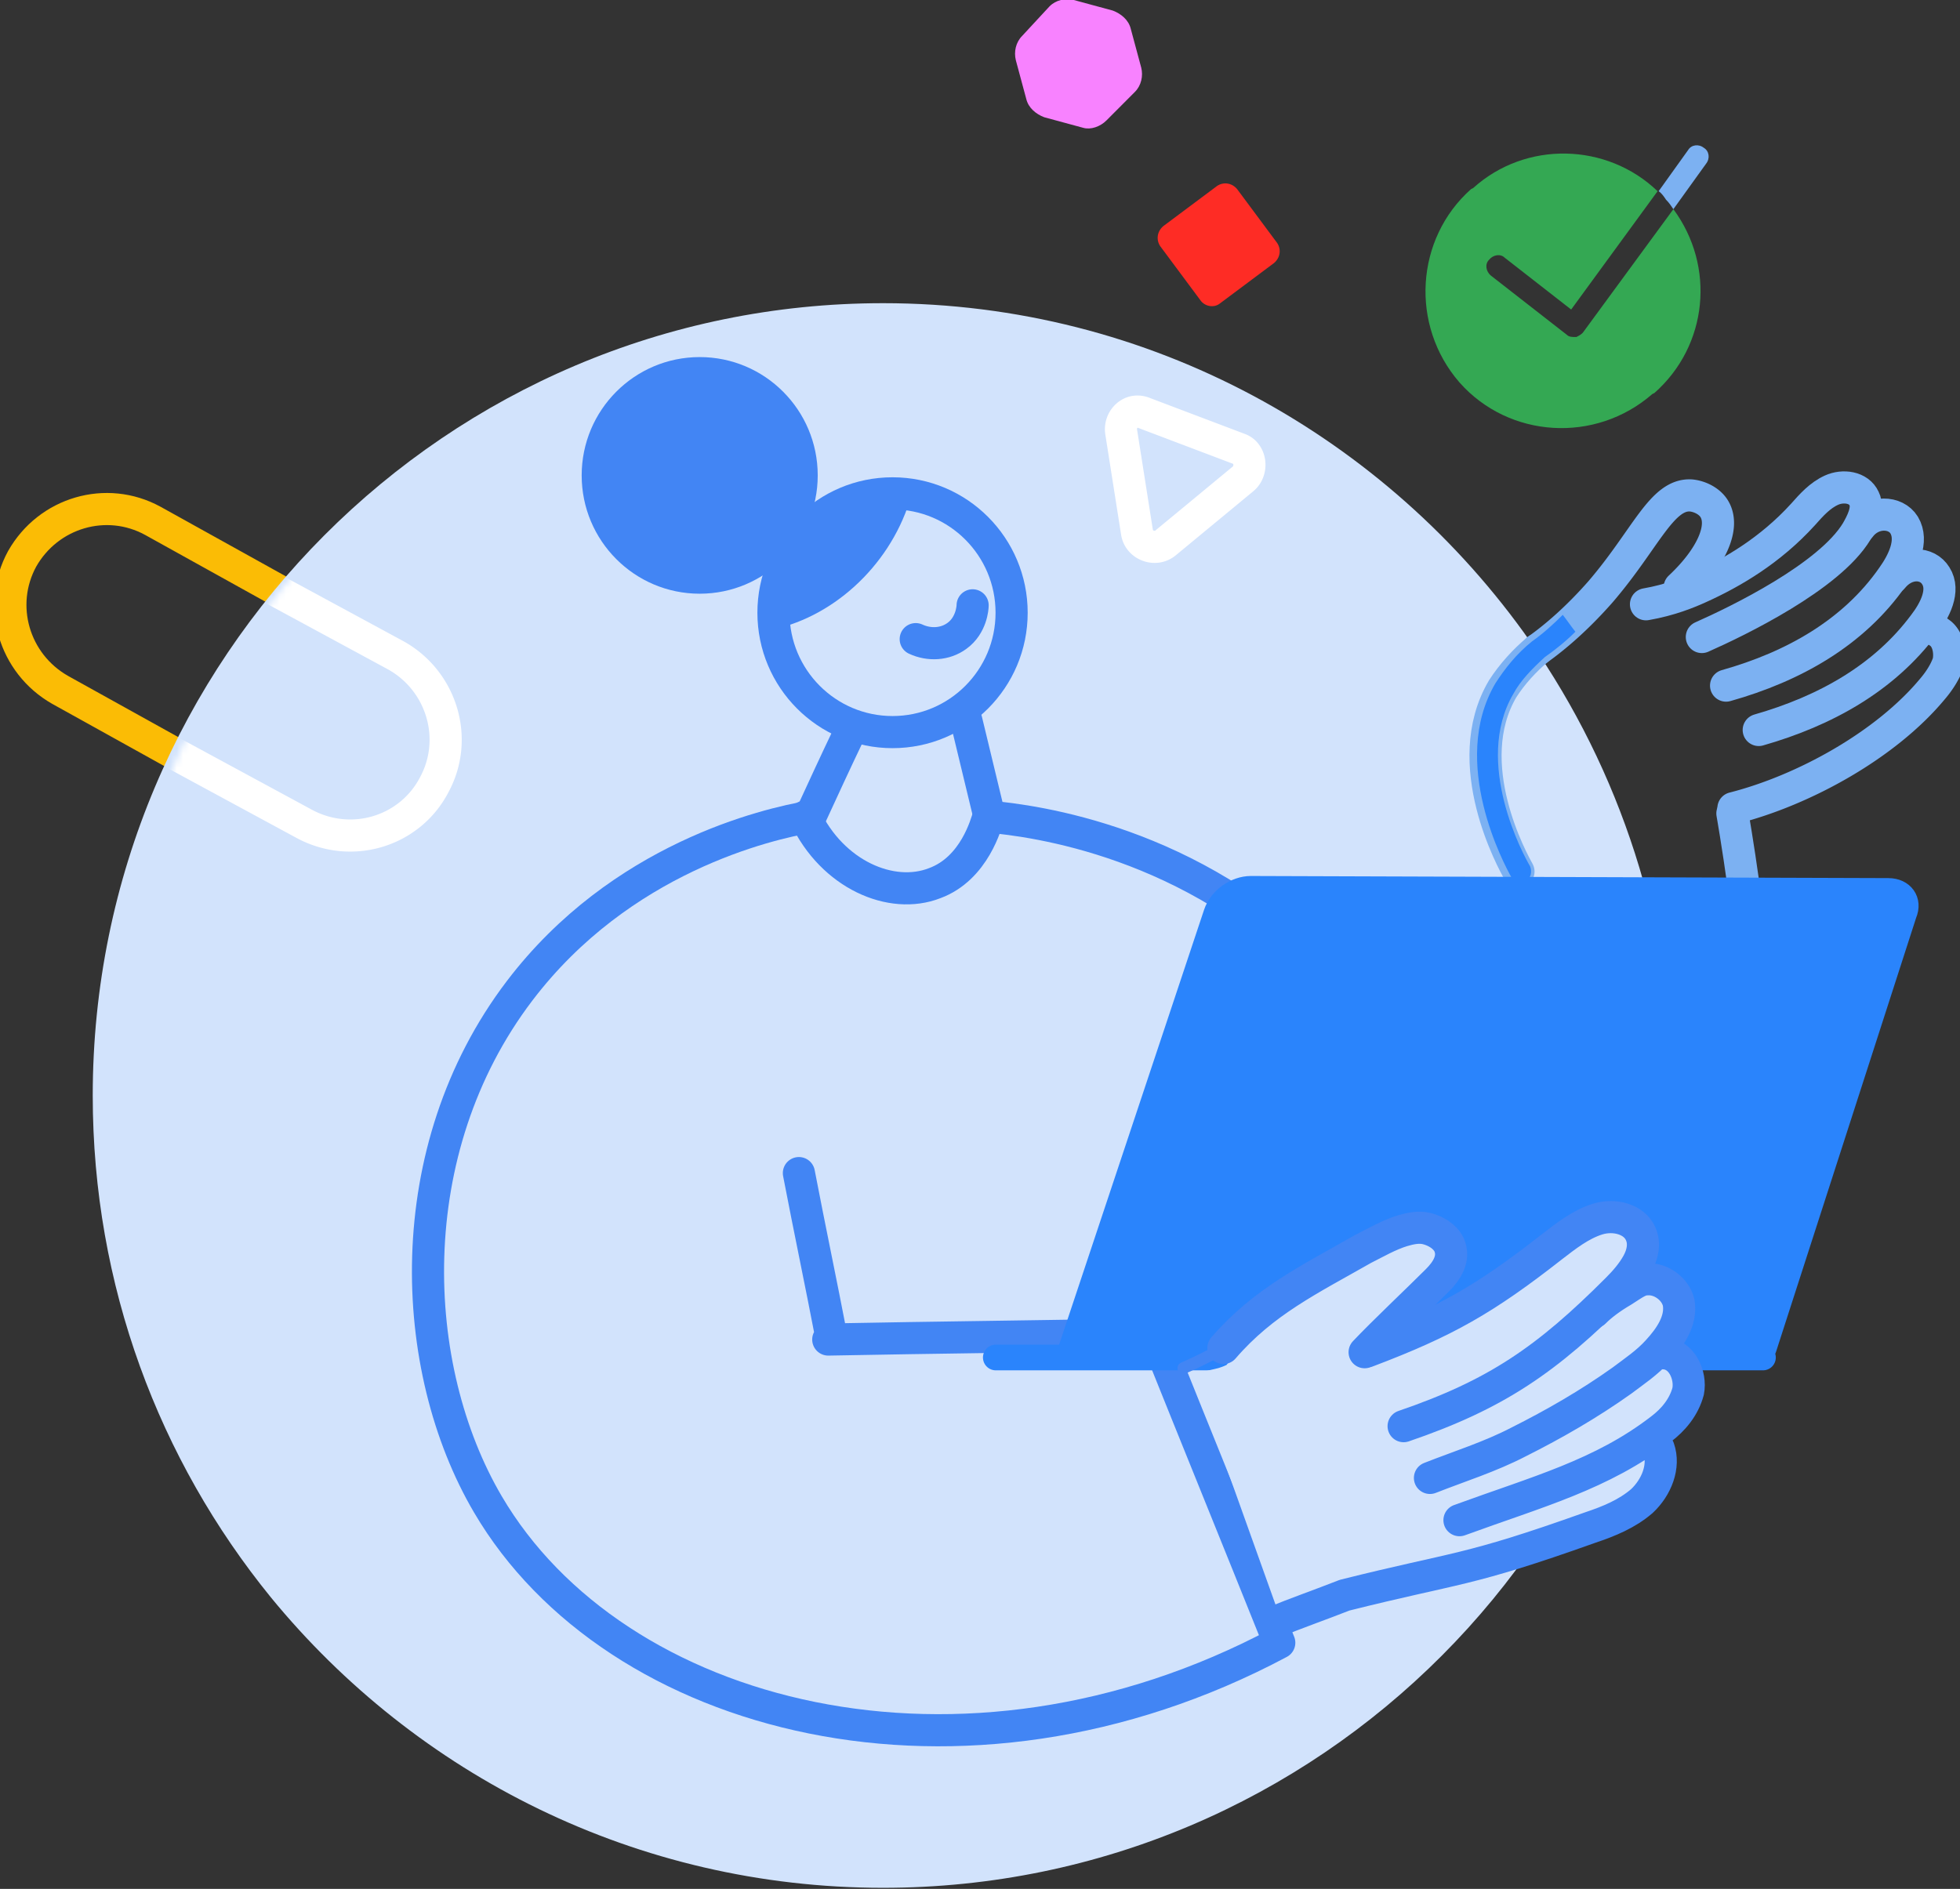 <svg width="305" height="294" viewBox="0 0 305 294" fill="none" xmlns="http://www.w3.org/2000/svg"><rect x="0" y="0" width="305" height="294" fill="#333333" stroke="none"/><g clip-path="url(#a)"><path d="M60.18 118.39c3.936-7.235 1.312-16.279-5.903-20.39l-30.5-16.936c-7.215-3.946-16.234-1.315-20.333 5.92-3.936 7.234-1.312 16.278 5.903 20.389l30.5 16.936c7.215 3.946 16.234 1.315 20.333-5.919z" stroke="#FBBC05" stroke-width="5" stroke-miterlimit="10" stroke-linecap="round" stroke-linejoin="round"/><path d="M238.097 99.809C215.796 68.074 179.065 47.19 137.415 47.19c-67.888 0-122.984 55.249-122.984 123.323 0 29.597 10.33 56.728 27.712 78.104 22.63 27.624 56.9 45.218 95.272 45.218 67.887 0 122.983-55.249 122.983-123.322-.164-26.309-8.362-50.645-22.301-70.705z" fill="#D2E3FC"/><path d="m189.888 47.192 8.362-6.249c.984-.822 1.148-2.137.492-3.124l-6.231-8.386c-.82-.986-2.132-1.15-3.115-.493l-8.363 6.248c-.984.822-1.148 2.138-.492 3.124l6.231 8.386c.656.987 2.132 1.316 3.116.494z" fill="#FE2C25"/><path d="m172.178 18.745 4.427-4.44c.984-.986 1.312-2.466.984-3.781l-1.64-6.084c-.328-1.316-1.476-2.302-2.787-2.795L167.094 0c-1.311-.329-2.787 0-3.771.987l-4.264 4.604c-.983.986-1.311 2.466-.983 3.782l1.639 6.084c.328 1.315 1.476 2.302 2.788 2.795l6.067 1.644c1.148.33 2.624-.164 3.608-1.15z" fill="#F882FF"/><mask id="b" style="mask-type:alpha" maskUnits="userSpaceOnUse" x="16" y="46" width="247" height="247"><path d="M240.064 98.658c-22.301-31.735-59.032-52.617-100.682-52.617-67.888 0-122.984 55.248-122.984 123.322 0 29.597 10.33 56.728 27.712 78.104 22.63 27.624 56.901 45.218 95.272 45.218 67.887 0 122.983-55.249 122.983-123.322-.164-26.309-8.362-50.645-22.301-70.705z" fill="#D2E3FC"/></mask><g mask="url(#b)"><path fill-rule="evenodd" clip-rule="evenodd" d="M176.944 66.873v-.003a.392.392 0 0 1 .013-.205.176.176 0 0 1 .051-.075.07.07 0 0 1 .018-.012l.004-.001h.014a.286.286 0 0 1 .073.022l.078.031 14.708 5.572a.513.513 0 0 1-.004.306.277.277 0 0 1-.054.1l-12.057 9.965a.182.182 0 0 1-.093.041.313.313 0 0 1-.148-.021.32.32 0 0 1-.124-.082.087.087 0 0 1-.023-.044l-2.456-15.594zm-4.942.758c-.594-3.871 3.08-7.264 6.998-5.664l14.712 5.573c1.937.715 2.942 2.442 3.162 4.061.22 1.616-.276 3.47-1.716 4.752l-.07.06-12.135 10.03-.028.024c-3.13 2.51-7.817.675-8.458-3.184l-.004-.021-2.459-15.621-.002-.01zM32.028 83.146l-.005-.003c-8.466-4.627-18.986-1.324-23.56 7.086-4.612 8.477-1.329 19.022 7.063 23.612l.01.005 30.663 16.608.012.006c8.581 4.589 19.125 1.358 23.555-7.113 4.596-8.475 1.312-19.007-7.074-23.594l-.01-.005-30.654-16.602zm-19.173 9.472c3.296-6.059 10.81-8.347 16.773-5.085l.01.005 30.654 16.602.005.002c6.034 3.304 8.325 10.844 5.066 16.835a3.678 3.678 0 0 0-.02.039c-3.119 5.982-10.6 8.333-16.769 5.038l-.005-.003-30.643-16.596-.005-.003c-6.034-3.303-8.325-10.843-5.066-16.834z" fill="#fff"/></g><path d="M138.89 113.95c10.234 0 18.53-8.319 18.53-18.58 0-10.263-8.296-18.581-18.53-18.581-10.233 0-18.529 8.318-18.529 18.58 0 10.262 8.296 18.581 18.529 18.581zm87.073 73.5c-2.132-7.728-7.215-22.691-20.497-36.174-20.006-20.39-44.439-23.514-51.654-24.172-.328.987-2.131 8.058-8.363 10.36-6.723 2.63-15.906-1.316-20.169-10.36" stroke="#4285F4" stroke-width="5" stroke-miterlimit="10" stroke-linecap="round" stroke-linejoin="round"/><path d="M151.353 94.218c0 .33-.164 3.124-2.46 4.769-1.804 1.315-4.263 1.48-6.395.493m11.478 27.624-3.608-14.963" stroke="#4285F4" stroke-width="5" stroke-miterlimit="10" stroke-linecap="round" stroke-linejoin="round"/><path d="M141.514 78.104c-3.28 10.195-12.135 18.252-22.137 20.06.328-1.972.656-3.781.984-5.754.328-1.645.492-3.289 1.147-4.933.984-2.96 3.116-5.262 5.576-7.07 2.459-1.81 5.247-2.632 8.199-3.29 1.803-.164 4.427.165 6.231.987z" fill="#4285F4"/><path d="M108.882 92.41c10.143 0 18.366-8.245 18.366-18.416 0-10.171-8.223-18.416-18.366-18.416-10.143 0-18.366 8.245-18.366 18.416 0 10.17 8.223 18.416 18.366 18.416z" fill="#4285F4"/><path d="M183.328 172.322c-.492 1.316-.984 3.618-1.476 6.413-1.148 7.728.656 11.51.164 19.238-.164 2.302-.492 5.755-1.64 10.03" stroke="#4285F4" stroke-width="2" stroke-miterlimit="10" stroke-linecap="round" stroke-linejoin="round"/><path d="M124.317 182.59c1.639 8.55 3.443 17.101 5.083 25.651m-.513.256c16.89-.329 33.944-.493 50.833-.822 6.396 15.95 12.955 32.064 19.35 48.013-49.358 26.309-103.47 12.004-123.148-21.54-12.462-21.211-13.938-55.084 4.92-79.913 15.741-20.718 38.534-25.98 45.257-27.131 1.968-4.275 3.936-8.55 5.904-12.661" stroke="#4285F4" stroke-width="5" stroke-miterlimit="10" stroke-linecap="round" stroke-linejoin="round"/><path d="M269.581 126.611s.82 4.604 1.804 11.674m-32.14-37.16c-1.968 1.644-3.936 3.781-5.411 6.083-6.888 11.675 1.639 26.967 2.459 28.447m28.533-36.504c5.575-2.466 19.841-9.372 24.104-16.443.656-1.15 1.968-3.453 1.148-5.097-.82-1.809-3.279-2.138-5.083-1.315-1.804.822-3.116 2.302-4.427 3.781-5.084 5.591-10.987 9.044-16.07 11.346-1.804.822-4.592 1.973-8.363 2.631" stroke="#7CB1F2" stroke-width="5" stroke-miterlimit="10" stroke-linecap="round" stroke-linejoin="round"/><path d="M289.422 82.05c1.968-2.63 5.575-2.466 6.887-.328 1.476 2.466-.164 5.755-1.804 8.057-6.067 8.715-15.414 13.976-25.908 16.936" stroke="#7CB1F2" stroke-width="5" stroke-miterlimit="10" stroke-linecap="round" stroke-linejoin="round"/><path d="M294.505 89.943c2.132-2.63 5.412-2.466 6.724-.328 1.475 2.302-.164 5.426-1.804 7.563-6.231 8.386-15.414 13.483-25.745 16.443" stroke="#7CB1F2" stroke-width="5" stroke-miterlimit="10" stroke-linecap="round" stroke-linejoin="round"/><path d="M269.745 125.789c10.986-2.795 23.777-9.866 30.992-18.58.984-1.151 1.967-2.631 2.459-4.111.328-1.48 0-3.453-1.147-4.44a6.905 6.905 0 0 0-2.132-1.15m-60.672 3.617c2.787-1.974 6.231-4.933 9.838-9.044 7.051-8.221 9.511-15.292 14.103-14.963 1.475.164 2.951.987 3.607 2.138 1.64 2.795-.492 7.563-5.411 12.167" stroke="#7CB1F2" stroke-width="5" stroke-miterlimit="10" stroke-linecap="round" stroke-linejoin="round"/><path d="m293.849 138.121-99.207-.329c-2.459 0-5.083 1.809-5.903 4.275l-22.629 67.91h108.882l21.809-67.581c.984-2.302-.492-4.275-2.952-4.275z" fill="#2A84FC" stroke="#2A84FC" stroke-width="2.892" stroke-miterlimit="10" stroke-linecap="round" stroke-linejoin="round"/><path d="M274.336 211.292H154.96" stroke="#2A84FC" stroke-width="4" stroke-miterlimit="10" stroke-linecap="round" stroke-linejoin="round"/><path d="M258.759 210.141c3.115-.164 4.591 3.289 4.263 5.755-.492 2.467-1.968 4.44-3.936 6.084-8.854 7.4-18.693 10.688-30.5 15.621m-4.755-6.249c4.592-2.137 9.183-3.781 13.611-6.248 5.411-2.96 10.658-6.413 15.577-10.359 1.804-1.48 3.772-2.96 5.412-4.768 1.967-2.138 3.607-4.933 2.951-7.729-.492-2.137-2.951-3.617-5.083-3.288-.984.164-1.968.658-3.771 1.973-1.804 1.315-3.28 2.466-4.264 3.453" fill="#D2E3FC"/><path d="M212.681 212.279c2.787-3.124 7.871-8.55 10.822-11.839 1.312-1.48 2.624-3.617 1.476-5.755-.656-1.315-2.132-1.973-3.444-2.302-1.311-.164-2.623.165-3.771.493-2.132.823-3.936 1.974-5.903 3.125-8.035 5.097-15.25 8.879-20.99 16.442l.328-.164c-2.131 1.151-3.279.658-5.411 1.973l13.938 38.97c3.608-1.644 7.379-3.124 10.987-4.768 17.546-5.262 18.693-4.44 37.715-12.333 2.788-1.151 5.575-2.466 7.707-4.604 2.624-2.631 2.296-6.412 2.132-8.221-.164-11.51-11.315-24.007-13.283-26.144l-32.303 15.127z" fill="#D2E3FC"/><path d="M213.173 212.114c11.97-5.261 17.709-9.043 27.712-17.594 2.132-1.808 4.263-3.781 6.723-4.604 2.624-.822 5.739-.328 6.723 1.974.656 1.315.492 3.124-.328 4.604-.656 1.479-1.804 2.795-2.951 4.11-10.331 11.675-18.038 17.43-32.14 23.02" fill="#D2E3FC"/><path d="M258.103 225.433c.983 2.795-.328 6.084-2.624 8.222-2.296 1.973-5.083 3.124-8.035 4.11-19.35 6.906-20.497 6.084-38.207 10.524-3.772 1.48-7.543 2.795-11.151 4.275m29.025-15.95c12.134-4.44 22.137-7.07 31.32-14.141 1.967-1.48 3.607-3.453 4.263-5.919.492-2.467-.984-5.92-3.935-5.92m-36.24 19.403c4.591-1.809 9.347-3.289 13.774-5.591 5.576-2.795 10.987-5.919 16.07-9.537 1.968-1.48 3.936-2.795 5.575-4.604 1.968-2.137 3.772-4.768 3.28-7.563-.492-2.138-2.788-3.782-4.919-3.618-1.148 0-1.968.658-3.772 1.809-1.968 1.151-3.443 2.302-4.427 3.288m-35.748 6.249c2.952-3.124 8.363-8.221 11.315-11.181 1.476-1.48 2.787-3.453 1.804-5.591-.656-1.315-2.132-2.137-3.444-2.466-1.312-.329-2.624 0-3.772.329-2.131.657-4.099 1.808-6.067 2.795-8.363 4.769-15.578 8.222-21.809 15.456" stroke="#4285F4" stroke-width="5" stroke-miterlimit="10" stroke-linecap="round" stroke-linejoin="round"/><path d="M190.871 209.648c-2.295 1.151-4.427 2.302-6.723 3.289" stroke="#4285F4" stroke-width="1.832" stroke-miterlimit="10" stroke-linecap="round" stroke-linejoin="round"/><path d="M212.844 210.306c12.135-4.604 18.202-8.058 28.697-16.279 2.131-1.644 4.427-3.453 7.051-4.275 2.623-.822 5.739 0 6.723 2.302.656 1.48.328 3.124-.492 4.604-.82 1.48-1.968 2.795-3.116 3.946-10.986 11.017-18.857 16.443-33.287 21.376" stroke="#4285F4" stroke-width="5" stroke-miterlimit="10" stroke-linecap="round" stroke-linejoin="round"/><path d="M245.312 52.454h-.164c-.492 0-.984 0-1.312-.33l-11.806-9.207c-.82-.658-.984-1.809-.328-2.467.656-.822 1.804-.986 2.46-.329l10.33 8.057 13.447-18.416c-7.871-7.563-20.498-7.892-28.697-.493l-.328.165c-8.69 7.728-9.51 21.211-1.803 30.09 7.707 8.715 21.153 9.537 30.008 1.809l.328-.164c8.363-7.4 9.51-19.732 2.951-28.611l-14.102 19.238c-.328.329-.656.493-.984.658z" fill="#34A853"/><path d="M265.154 23.02c-.82-.657-1.968-.493-2.46.33l-4.591 6.412c.491.33.819.822 1.147 1.316.492.493.82.986 1.148 1.48l5.084-7.071c.655-.822.491-1.973-.328-2.466z" fill="#7CB1F2"/><path d="M238.425 99.809c-2.46 1.973-4.263 4.275-5.739 6.577-7.215 12.332 1.476 28.282 2.46 30.091.328.493.82.822 1.475.822.328 0 .492 0 .82-.165.82-.493.984-1.479.656-2.302-.984-1.644-8.855-16.114-2.623-26.802 1.147-2.137 2.951-3.946 4.919-5.755 1.64-1.151 3.279-2.466 4.755-3.946-.656-.822-1.312-1.809-1.967-2.63-1.476 1.48-3.116 2.959-4.756 4.11z" fill="#2A84FC"/></g><defs><clipPath id="a"><path fill="#fff" d="M0 0h305v294H0z"/></clipPath></defs></svg>